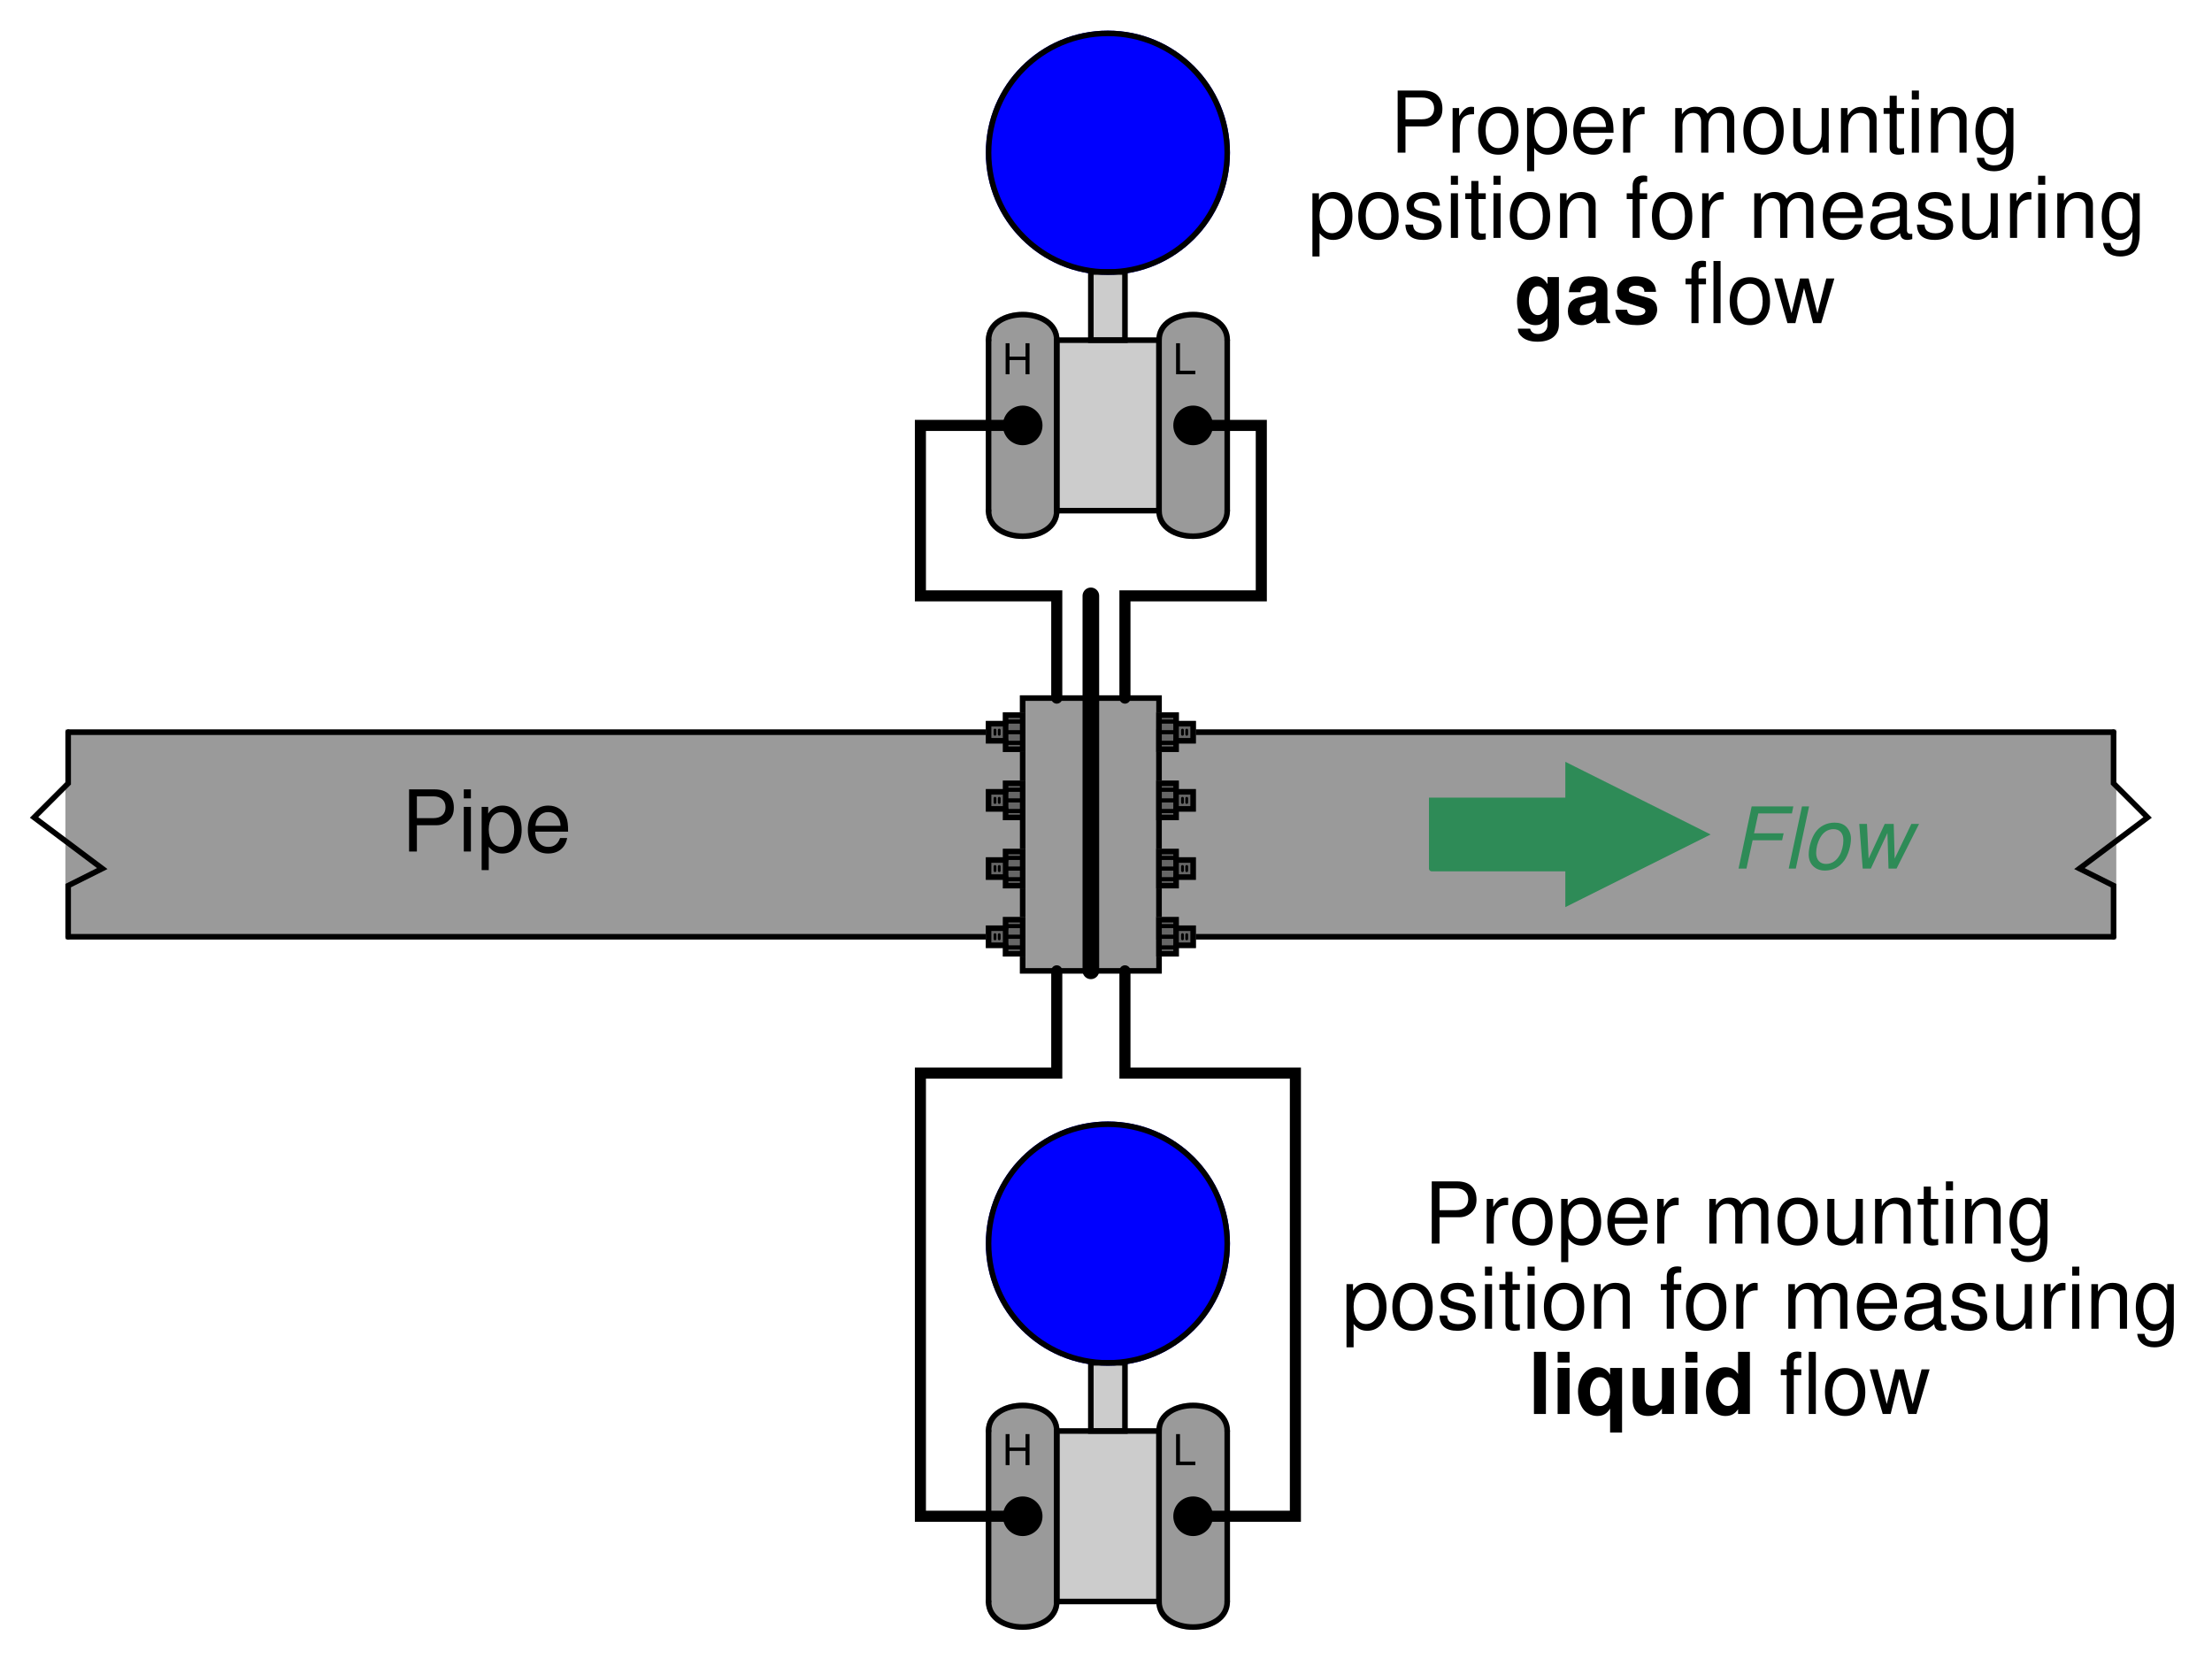 <?xml version="1.0" encoding="UTF-8"?>
<svg xmlns="http://www.w3.org/2000/svg" xmlns:xlink="http://www.w3.org/1999/xlink" viewBox="0 0 291.999 218.999" version="1.2">
<defs>
<g>
<symbol overflow="visible" id="glyph0-0">
<path style="stroke:none;" d=""/>
</symbol>
<symbol overflow="visible" id="glyph0-1">
<path style="stroke:none;" d="M 3.094 -1.875 L 3.094 0 L 3.625 0 L 3.625 -4.094 L 3.094 -4.094 L 3.094 -2.328 L 0.984 -2.328 L 0.984 -4.094 L 0.469 -4.094 L 0.469 0 L 0.984 0 L 0.984 -1.875 Z M 3.094 -1.875 "/>
</symbol>
<symbol overflow="visible" id="glyph0-2">
<path style="stroke:none;" d="M 0.969 -4.094 L 0.453 -4.094 L 0.453 0 L 3 0 L 3 -0.469 L 0.969 -0.469 Z M 0.969 -4.094 "/>
</symbol>
<symbol overflow="visible" id="glyph1-0">
<path style="stroke:none;" d=""/>
</symbol>
<symbol overflow="visible" id="glyph1-1">
<path style="stroke:none;" d="M 2.062 -3.469 L 4.641 -3.469 C 5.281 -3.469 5.797 -3.672 6.234 -4.062 C 6.734 -4.516 6.938 -5.047 6.938 -5.797 C 6.938 -7.328 6.031 -8.203 4.406 -8.203 L 1.031 -8.203 L 1.031 0 L 2.062 0 Z M 2.062 -4.406 L 2.062 -7.281 L 4.25 -7.281 C 5.25 -7.281 5.844 -6.734 5.844 -5.844 C 5.844 -4.938 5.25 -4.406 4.25 -4.406 Z M 2.062 -4.406 "/>
</symbol>
<symbol overflow="visible" id="glyph1-2">
<path style="stroke:none;" d="M 1.688 -5.891 L 0.75 -5.891 L 0.75 0 L 1.688 0 Z M 1.688 -8.203 L 0.75 -8.203 L 0.75 -7.016 L 1.688 -7.016 Z M 1.688 -8.203 "/>
</symbol>
<symbol overflow="visible" id="glyph1-3">
<path style="stroke:none;" d="M 0.609 2.453 L 1.547 2.453 L 1.547 -0.625 C 2.047 -0.016 2.594 0.266 3.359 0.266 C 4.891 0.266 5.891 -0.969 5.891 -2.844 C 5.891 -4.828 4.922 -6.062 3.359 -6.062 C 2.547 -6.062 1.906 -5.703 1.469 -5 L 1.469 -5.891 L 0.609 -5.891 Z M 3.188 -5.188 C 4.234 -5.188 4.906 -4.281 4.906 -2.875 C 4.906 -1.531 4.219 -0.625 3.188 -0.625 C 2.188 -0.625 1.547 -1.516 1.547 -2.906 C 1.547 -4.281 2.188 -5.188 3.188 -5.188 Z M 3.188 -5.188 "/>
</symbol>
<symbol overflow="visible" id="glyph1-4">
<path style="stroke:none;" d="M 5.766 -2.625 C 5.766 -3.531 5.703 -4.078 5.531 -4.516 C 5.156 -5.484 4.25 -6.062 3.156 -6.062 C 1.5 -6.062 0.453 -4.812 0.453 -2.875 C 0.453 -0.922 1.469 0.266 3.125 0.266 C 4.484 0.266 5.406 -0.5 5.641 -1.781 L 4.703 -1.781 C 4.438 -1.016 3.922 -0.609 3.156 -0.609 C 2.562 -0.609 2.062 -0.875 1.75 -1.375 C 1.516 -1.703 1.438 -2.047 1.422 -2.625 Z M 1.453 -3.391 C 1.531 -4.484 2.188 -5.203 3.141 -5.203 C 4.094 -5.203 4.766 -4.453 4.766 -3.391 Z M 1.453 -3.391 "/>
</symbol>
<symbol overflow="visible" id="glyph1-5">
<path style="stroke:none;" d="M 0.781 -5.891 L 0.781 0 L 1.719 0 L 1.719 -3.062 C 1.734 -4.484 2.312 -5.109 3.609 -5.078 L 3.609 -6.031 C 3.453 -6.047 3.359 -6.062 3.25 -6.062 C 2.641 -6.062 2.188 -5.703 1.641 -4.828 L 1.641 -5.891 Z M 0.781 -5.891 "/>
</symbol>
<symbol overflow="visible" id="glyph1-6">
<path style="stroke:none;" d="M 3.062 -6.062 C 1.391 -6.062 0.406 -4.875 0.406 -2.906 C 0.406 -0.906 1.391 0.266 3.078 0.266 C 4.734 0.266 5.734 -0.922 5.734 -2.859 C 5.734 -4.906 4.766 -6.062 3.062 -6.062 Z M 3.078 -5.203 C 4.125 -5.203 4.766 -4.328 4.766 -2.875 C 4.766 -1.469 4.109 -0.609 3.078 -0.609 C 2.031 -0.609 1.391 -1.469 1.391 -2.906 C 1.391 -4.328 2.031 -5.203 3.078 -5.203 Z M 3.078 -5.203 "/>
</symbol>
<symbol overflow="visible" id="glyph1-7">
<path style="stroke:none;" d=""/>
</symbol>
<symbol overflow="visible" id="glyph1-8">
<path style="stroke:none;" d="M 0.781 -5.891 L 0.781 0 L 1.734 0 L 1.734 -3.703 C 1.734 -4.562 2.344 -5.25 3.109 -5.25 C 3.812 -5.25 4.203 -4.812 4.203 -4.062 L 4.203 0 L 5.156 0 L 5.156 -3.703 C 5.156 -4.562 5.766 -5.25 6.531 -5.25 C 7.219 -5.25 7.625 -4.797 7.625 -4.062 L 7.625 0 L 8.578 0 L 8.578 -4.422 C 8.578 -5.484 7.969 -6.062 6.859 -6.062 C 6.078 -6.062 5.609 -5.828 5.047 -5.156 C 4.703 -5.797 4.234 -6.062 3.469 -6.062 C 2.672 -6.062 2.156 -5.766 1.656 -5.062 L 1.656 -5.891 Z M 0.781 -5.891 "/>
</symbol>
<symbol overflow="visible" id="glyph1-9">
<path style="stroke:none;" d="M 5.422 0 L 5.422 -5.891 L 4.484 -5.891 L 4.484 -2.547 C 4.484 -1.344 3.859 -0.562 2.875 -0.562 C 2.141 -0.562 1.672 -1.016 1.672 -1.719 L 1.672 -5.891 L 0.734 -5.891 L 0.734 -1.344 C 0.734 -0.375 1.469 0.266 2.609 0.266 C 3.469 0.266 4.031 -0.047 4.578 -0.828 L 4.578 0 Z M 5.422 0 "/>
</symbol>
<symbol overflow="visible" id="glyph1-10">
<path style="stroke:none;" d="M 0.781 -5.891 L 0.781 0 L 1.734 0 L 1.734 -3.25 C 1.734 -4.453 2.359 -5.25 3.328 -5.25 C 4.078 -5.25 4.547 -4.797 4.547 -4.078 L 4.547 0 L 5.484 0 L 5.484 -4.453 C 5.484 -5.438 4.75 -6.062 3.609 -6.062 C 2.734 -6.062 2.172 -5.719 1.656 -4.906 L 1.656 -5.891 Z M 0.781 -5.891 "/>
</symbol>
<symbol overflow="visible" id="glyph1-11">
<path style="stroke:none;" d="M 2.859 -5.891 L 1.891 -5.891 L 1.891 -7.516 L 0.953 -7.516 L 0.953 -5.891 L 0.156 -5.891 L 0.156 -5.125 L 0.953 -5.125 L 0.953 -0.672 C 0.953 -0.062 1.359 0.266 2.094 0.266 C 2.344 0.266 2.547 0.234 2.859 0.188 L 2.859 -0.609 C 2.719 -0.578 2.594 -0.562 2.406 -0.562 C 2 -0.562 1.891 -0.672 1.891 -1.094 L 1.891 -5.125 L 2.859 -5.125 Z M 2.859 -5.891 "/>
</symbol>
<symbol overflow="visible" id="glyph1-12">
<path style="stroke:none;" d="M 4.547 -5.891 L 4.547 -5.047 C 4.078 -5.75 3.562 -6.062 2.812 -6.062 C 1.391 -6.062 0.391 -4.734 0.391 -2.844 C 0.391 -1.859 0.625 -1.141 1.141 -0.547 C 1.578 -0.016 2.141 0.266 2.75 0.266 C 3.453 0.266 3.953 -0.062 4.453 -0.797 L 4.453 -0.5 C 4.453 1.078 4.016 1.672 2.844 1.672 C 2.047 1.672 1.625 1.344 1.547 0.672 L 0.578 0.672 C 0.672 1.766 1.547 2.453 2.828 2.453 C 3.688 2.453 4.406 2.172 4.797 1.703 C 5.25 1.141 5.406 0.422 5.406 -0.969 L 5.406 -5.891 Z M 2.906 -5.203 C 3.891 -5.203 4.453 -4.359 4.453 -2.875 C 4.453 -1.438 3.875 -0.609 2.906 -0.609 C 1.938 -0.609 1.375 -1.453 1.375 -2.906 C 1.375 -4.344 1.938 -5.203 2.906 -5.203 Z M 2.906 -5.203 "/>
</symbol>
<symbol overflow="visible" id="glyph1-13">
<path style="stroke:none;" d="M 4.922 -4.25 C 4.922 -5.406 4.156 -6.062 2.797 -6.062 C 1.422 -6.062 0.531 -5.359 0.531 -4.266 C 0.531 -3.344 1 -2.906 2.391 -2.562 L 3.281 -2.344 C 3.922 -2.188 4.188 -1.953 4.188 -1.547 C 4.188 -0.984 3.641 -0.609 2.812 -0.609 C 2.312 -0.609 1.875 -0.75 1.641 -1 C 1.5 -1.172 1.422 -1.344 1.375 -1.75 L 0.375 -1.75 C 0.422 -0.391 1.188 0.266 2.734 0.266 C 4.219 0.266 5.156 -0.469 5.156 -1.609 C 5.156 -2.484 4.672 -2.969 3.5 -3.25 L 2.594 -3.469 C 1.828 -3.641 1.5 -3.891 1.5 -4.312 C 1.5 -4.859 1.984 -5.203 2.75 -5.203 C 3.516 -5.203 3.922 -4.875 3.938 -4.25 Z M 4.922 -4.25 "/>
</symbol>
<symbol overflow="visible" id="glyph1-14">
<path style="stroke:none;" d="M 2.906 -5.891 L 1.922 -5.891 L 1.922 -6.812 C 1.922 -7.219 2.141 -7.406 2.578 -7.406 C 2.656 -7.406 2.688 -7.406 2.906 -7.406 L 2.906 -8.172 C 2.688 -8.219 2.562 -8.234 2.375 -8.234 C 1.5 -8.234 0.984 -7.734 0.984 -6.891 L 0.984 -5.891 L 0.203 -5.891 L 0.203 -5.125 L 0.984 -5.125 L 0.984 0 L 1.922 0 L 1.922 -5.125 L 2.906 -5.125 Z M 2.906 -5.891 "/>
</symbol>
<symbol overflow="visible" id="glyph1-15">
<path style="stroke:none;" d="M 6.016 -0.547 C 5.922 -0.531 5.875 -0.531 5.812 -0.531 C 5.484 -0.531 5.312 -0.703 5.312 -0.984 L 5.312 -4.453 C 5.312 -5.5 4.547 -6.062 3.094 -6.062 C 2.234 -6.062 1.547 -5.812 1.141 -5.375 C 0.859 -5.078 0.75 -4.734 0.734 -4.156 L 1.672 -4.156 C 1.75 -4.875 2.188 -5.203 3.062 -5.203 C 3.922 -5.203 4.375 -4.875 4.375 -4.312 L 4.375 -4.078 C 4.359 -3.672 4.156 -3.516 3.391 -3.422 C 2.062 -3.25 1.875 -3.203 1.5 -3.062 C 0.828 -2.766 0.469 -2.25 0.469 -1.484 C 0.469 -0.422 1.219 0.266 2.406 0.266 C 3.156 0.266 3.75 0 4.406 -0.609 C 4.484 0 4.766 0.266 5.375 0.266 C 5.578 0.266 5.703 0.234 6.016 0.156 Z M 4.375 -1.859 C 4.375 -1.547 4.281 -1.344 4 -1.094 C 3.625 -0.75 3.156 -0.562 2.609 -0.562 C 1.875 -0.562 1.453 -0.906 1.453 -1.5 C 1.453 -2.125 1.859 -2.438 2.875 -2.594 C 3.875 -2.719 4.062 -2.766 4.375 -2.906 Z M 4.375 -1.859 "/>
</symbol>
<symbol overflow="visible" id="glyph1-16">
<path style="stroke:none;" d="M 1.703 -8.203 L 0.766 -8.203 L 0.766 0 L 1.703 0 Z M 1.703 -8.203 "/>
</symbol>
<symbol overflow="visible" id="glyph1-17">
<path style="stroke:none;" d="M 6.234 0 L 7.969 -5.891 L 6.906 -5.891 L 5.734 -1.312 L 4.578 -5.891 L 3.438 -5.891 L 2.312 -1.312 L 1.109 -5.891 L 0.062 -5.891 L 1.781 0 L 2.828 0 L 3.969 -4.625 L 5.156 0 Z M 6.234 0 "/>
</symbol>
<symbol overflow="visible" id="glyph2-0">
<path style="stroke:none;" d=""/>
</symbol>
<symbol overflow="visible" id="glyph2-1">
<path style="stroke:none;" d="M 2.875 -3.734 L 6.766 -3.734 L 6.969 -4.656 L 3.062 -4.656 L 3.625 -7.281 L 8.062 -7.281 L 8.25 -8.203 L 2.75 -8.203 L 1.016 0 L 2.062 0 Z M 2.875 -3.734 "/>
</symbol>
<symbol overflow="visible" id="glyph2-2">
<path style="stroke:none;" d="M 3.453 -8.203 L 2.516 -8.203 L 0.766 0 L 1.703 0 Z M 3.453 -8.203 "/>
</symbol>
<symbol overflow="visible" id="glyph2-3">
<path style="stroke:none;" d="M 4.312 -6.062 C 3.281 -6.062 2.344 -5.594 1.781 -4.766 C 1.266 -4.031 0.906 -2.797 0.906 -1.844 C 0.906 -0.594 1.766 0.266 3.031 0.266 C 4.109 0.266 4.969 -0.188 5.594 -1.047 C 6.109 -1.75 6.484 -2.984 6.484 -3.953 C 6.484 -4.562 6.25 -5.125 5.859 -5.516 C 5.484 -5.891 4.969 -6.062 4.312 -6.062 Z M 4.172 -5.203 C 5 -5.203 5.484 -4.672 5.484 -3.75 C 5.484 -3.078 5.312 -2.344 5 -1.781 C 4.562 -1.016 3.953 -0.609 3.188 -0.609 C 2.391 -0.609 1.891 -1.156 1.891 -2.062 C 1.891 -2.719 2.078 -3.453 2.391 -4.016 C 2.797 -4.781 3.438 -5.203 4.172 -5.203 Z M 4.172 -5.203 "/>
</symbol>
<symbol overflow="visible" id="glyph2-4">
<path style="stroke:none;" d="M 6.25 0 L 9.219 -5.891 L 8.203 -5.891 L 6 -1.312 L 5.875 -5.891 L 4.688 -5.891 L 2.562 -1.312 L 2.344 -5.891 L 1.328 -5.891 L 1.781 0 L 2.859 0 L 5.047 -4.703 L 5.188 0 Z M 6.25 0 "/>
</symbol>
<symbol overflow="visible" id="glyph3-0">
<path style="stroke:none;" d=""/>
</symbol>
<symbol overflow="visible" id="glyph3-1">
<path style="stroke:none;" d="M 4.5 -6.078 L 4.5 -5.141 C 4.062 -5.844 3.578 -6.172 2.938 -6.172 C 2.391 -6.172 1.797 -5.906 1.391 -5.469 C 0.781 -4.844 0.469 -3.953 0.469 -2.891 C 0.469 -1.031 1.453 0.266 2.906 0.266 C 3.562 0.266 3.953 0.047 4.5 -0.625 L 4.5 0.203 C 4.5 0.938 3.984 1.438 3.234 1.438 C 2.672 1.438 2.328 1.188 2.203 0.734 L 0.578 0.734 C 0.594 1.203 0.766 1.531 1.188 1.875 C 1.672 2.266 2.328 2.453 3.188 2.453 C 4.938 2.453 6 1.609 6 0.203 L 6 -6.078 Z M 3.234 -4.859 C 3.969 -4.859 4.516 -4.031 4.516 -2.906 C 4.516 -1.812 4 -1.062 3.203 -1.062 C 2.516 -1.062 2.031 -1.812 2.031 -2.906 C 2.031 -4.062 2.516 -4.859 3.234 -4.859 Z M 3.234 -4.859 "/>
</symbol>
<symbol overflow="visible" id="glyph3-2">
<path style="stroke:none;" d="M 5.891 -0.188 C 5.625 -0.453 5.531 -0.625 5.531 -0.938 L 5.531 -4.312 C 5.531 -5.547 4.688 -6.172 3.047 -6.172 C 1.406 -6.172 0.547 -5.484 0.453 -4.078 L 1.969 -4.078 C 2.047 -4.703 2.312 -4.906 3.078 -4.906 C 3.688 -4.906 4 -4.703 4 -4.297 C 4 -4.094 3.891 -3.922 3.719 -3.828 C 3.516 -3.719 3.516 -3.719 2.734 -3.594 L 2.109 -3.469 C 0.906 -3.281 0.312 -2.656 0.312 -1.562 C 0.312 -0.469 1.047 0.266 2.156 0.266 C 2.828 0.266 3.438 -0.016 4 -0.609 C 4 -0.297 4.031 -0.188 4.188 0 L 5.891 0 Z M 4 -2.438 C 4 -1.531 3.547 -1.016 2.75 -1.016 C 2.219 -1.016 1.891 -1.297 1.891 -1.75 C 1.891 -2.219 2.141 -2.438 2.797 -2.578 L 3.328 -2.672 C 3.75 -2.75 3.812 -2.781 4 -2.875 Z M 4 -2.438 "/>
</symbol>
<symbol overflow="visible" id="glyph3-3">
<path style="stroke:none;" d="M 5.688 -4.125 C 5.656 -5.406 4.672 -6.172 3.031 -6.172 C 1.5 -6.172 0.547 -5.406 0.547 -4.156 C 0.547 -3.75 0.656 -3.391 0.875 -3.156 C 1.094 -2.953 1.281 -2.844 1.875 -2.656 L 3.75 -2.062 C 4.141 -1.953 4.281 -1.828 4.281 -1.578 C 4.281 -1.203 3.844 -0.984 3.109 -0.984 C 2.688 -0.984 2.375 -1.047 2.172 -1.188 C 2 -1.312 1.938 -1.438 1.875 -1.766 L 0.328 -1.766 C 0.375 -0.422 1.344 0.266 3.188 0.266 C 4.031 0.266 4.688 0.078 5.125 -0.281 C 5.578 -0.641 5.844 -1.203 5.844 -1.797 C 5.844 -2.594 5.453 -3.094 4.656 -3.328 L 2.672 -3.906 C 2.234 -4.031 2.109 -4.125 2.109 -4.375 C 2.109 -4.719 2.469 -4.938 3.031 -4.938 C 3.781 -4.938 4.156 -4.672 4.156 -4.125 Z M 5.688 -4.125 "/>
</symbol>
<symbol overflow="visible" id="glyph3-4">
<path style="stroke:none;" d="M 2.328 -8.203 L 0.75 -8.203 L 0.75 0 L 2.328 0 Z M 2.328 -8.203 "/>
</symbol>
<symbol overflow="visible" id="glyph3-5">
<path style="stroke:none;" d="M 2.328 -6.078 L 0.75 -6.078 L 0.75 0 L 2.328 0 Z M 2.328 -8.203 L 0.75 -8.203 L 0.75 -6.797 L 2.328 -6.797 Z M 2.328 -8.203 "/>
</symbol>
<symbol overflow="visible" id="glyph3-6">
<path style="stroke:none;" d="M 4.547 -6.078 L 4.547 -5.172 C 4.172 -5.844 3.609 -6.172 2.859 -6.172 C 1.391 -6.172 0.312 -4.797 0.312 -2.953 C 0.312 -2.094 0.562 -1.234 0.969 -0.688 C 1.375 -0.109 2.125 0.266 2.844 0.266 C 3.609 0.266 4.172 -0.062 4.547 -0.719 L 4.547 2.453 L 6.125 2.453 L 6.125 -6.078 Z M 3.219 -4.859 C 4.031 -4.859 4.547 -4.094 4.547 -2.906 C 4.547 -1.812 4 -1.047 3.219 -1.047 C 2.438 -1.047 1.891 -1.812 1.891 -2.953 C 1.891 -4.078 2.438 -4.859 3.219 -4.859 Z M 3.219 -4.859 "/>
</symbol>
<symbol overflow="visible" id="glyph3-7">
<path style="stroke:none;" d="M 6.094 0 L 6.094 -6.078 L 4.516 -6.078 L 4.516 -2.266 C 4.516 -1.547 4.016 -1.078 3.234 -1.078 C 2.562 -1.078 2.234 -1.438 2.234 -2.172 L 2.234 -6.078 L 0.656 -6.078 L 0.656 -1.844 C 0.656 -0.5 1.391 0.266 2.688 0.266 C 3.516 0.266 4.062 -0.031 4.516 -0.719 L 4.516 0 Z M 6.094 0 "/>
</symbol>
<symbol overflow="visible" id="glyph3-8">
<path style="stroke:none;" d="M 4.562 0 L 6.125 0 L 6.125 -8.203 L 4.562 -8.203 L 4.562 -5.281 C 4.156 -5.891 3.641 -6.172 2.875 -6.172 C 1.422 -6.172 0.328 -4.781 0.328 -2.953 C 0.328 -2.125 0.578 -1.297 0.984 -0.703 C 1.391 -0.109 2.141 0.266 2.875 0.266 C 3.641 0.266 4.156 -0.016 4.562 -0.625 Z M 3.234 -4.859 C 4.031 -4.859 4.562 -4.094 4.562 -2.922 C 4.562 -1.828 4.016 -1.062 3.234 -1.062 C 2.438 -1.062 1.906 -1.828 1.906 -2.953 C 1.906 -4.078 2.438 -4.859 3.234 -4.859 Z M 3.234 -4.859 "/>
</symbol>
</g>
<clipPath id="clip1">
  <path d="M 0.5 90 L 20 90 L 20 130 L 0.5 130 Z M 0.5 90 "/>
</clipPath>
<clipPath id="clip2">
  <path d="M 124 205 L 146 205 L 146 218.5 L 124 218.5 Z M 124 205 "/>
</clipPath>
<clipPath id="clip3">
  <path d="M 146 205 L 169 205 L 169 218.5 L 146 218.5 Z M 146 205 "/>
</clipPath>
<clipPath id="clip4">
  <path d="M 124 205 L 146 205 L 146 218.5 L 124 218.5 Z M 124 205 "/>
</clipPath>
<clipPath id="clip5">
  <path d="M 146 205 L 169 205 L 169 218.5 L 146 218.5 Z M 146 205 "/>
</clipPath>
<clipPath id="clip6">
  <path d="M 124 0.5 L 169 0.5 L 169 43 L 124 43 Z M 124 0.5 "/>
</clipPath>
<clipPath id="clip7">
  <path d="M 124 0.5 L 169 0.5 L 169 43 L 124 43 Z M 124 0.5 "/>
</clipPath>
</defs>
<g id="surface1">
<path style="fill-rule:evenodd;fill:rgb(60.352%,60.352%,60.352%);fill-opacity:1;stroke-width:7.312;stroke-linecap:round;stroke-linejoin:miter;stroke:rgb(60.352%,60.352%,60.352%);stroke-opacity:1;stroke-miterlimit:6;" d="M 1345 903.428 L 1435 903.428 L 1435 1263.428 L 1345 1263.428 Z M 1345 903.428 " transform="matrix(0.1,0,0,-0.1,0.5,218.499)"/>
<path style="fill:none;stroke-width:7.312;stroke-linecap:round;stroke-linejoin:miter;stroke:rgb(0%,0%,0%);stroke-opacity:1;stroke-miterlimit:6;" d="M 1345 903.428 L 1435 903.428 L 1435 1263.428 L 1345 1263.428 Z M 1345 903.428 " transform="matrix(0.1,0,0,-0.1,0.5,218.499)"/>
<path style="fill-rule:evenodd;fill:rgb(60.352%,60.352%,60.352%);fill-opacity:1;stroke-width:7.312;stroke-linecap:round;stroke-linejoin:miter;stroke:rgb(60.352%,60.352%,60.352%);stroke-opacity:1;stroke-miterlimit:6;" d="M 1435 903.428 L 1525 903.428 L 1525 1263.428 L 1435 1263.428 Z M 1435 903.428 " transform="matrix(0.1,0,0,-0.1,0.5,218.499)"/>
<path style="fill:none;stroke-width:7.312;stroke-linecap:round;stroke-linejoin:miter;stroke:rgb(0%,0%,0%);stroke-opacity:1;stroke-miterlimit:6;" d="M 1435 903.428 L 1525 903.428 L 1525 1263.428 L 1435 1263.428 Z M 1435 903.428 " transform="matrix(0.1,0,0,-0.1,0.5,218.499)"/>
<path style="fill:none;stroke-width:21.938;stroke-linecap:round;stroke-linejoin:miter;stroke:rgb(0%,0%,0%);stroke-opacity:1;stroke-miterlimit:6;" d="M 1435 903.428 L 1435 1398.428 " transform="matrix(0.1,0,0,-0.1,0.5,218.499)"/>
<path style="fill-rule:evenodd;fill:rgb(60.352%,60.352%,60.352%);fill-opacity:1;stroke-width:7.312;stroke-linecap:round;stroke-linejoin:miter;stroke:rgb(60.352%,60.352%,60.352%);stroke-opacity:1;stroke-miterlimit:6;" d="M 1525 948.428 L 2785 948.428 L 2785 1218.428 L 1525 1218.428 Z M 1525 948.428 " transform="matrix(0.1,0,0,-0.1,0.5,218.499)"/>
<path style="fill:none;stroke-width:7.312;stroke-linecap:round;stroke-linejoin:miter;stroke:rgb(0%,0%,0%);stroke-opacity:1;stroke-miterlimit:6;" d="M 2785 948.428 L 1525 948.428 L 1525 1218.428 L 2785 1218.428 " transform="matrix(0.1,0,0,-0.1,0.5,218.499)"/>
<path style="fill:none;stroke-width:7.312;stroke-linecap:round;stroke-linejoin:miter;stroke:rgb(0%,0%,0%);stroke-opacity:1;stroke-miterlimit:6;" d="M 2785 948.428 L 2785 1015.928 L 2740 1038.428 L 2830 1105.928 L 2785 1150.928 L 2785 1218.428 " transform="matrix(0.1,0,0,-0.1,0.5,218.499)"/>
<path style="fill-rule:evenodd;fill:rgb(60.352%,60.352%,60.352%);fill-opacity:1;stroke-width:7.312;stroke-linecap:round;stroke-linejoin:miter;stroke:rgb(60.352%,60.352%,60.352%);stroke-opacity:1;stroke-miterlimit:6;" d="M 85 948.428 L 1345 948.428 L 1345 1218.428 L 85 1218.428 Z M 85 948.428 " transform="matrix(0.1,0,0,-0.1,0.5,218.499)"/>
<path style="fill:none;stroke-width:7.312;stroke-linecap:round;stroke-linejoin:miter;stroke:rgb(0%,0%,0%);stroke-opacity:1;stroke-miterlimit:6;" d="M 85 948.428 L 1345 948.428 L 1345 1218.428 L 85 1218.428 " transform="matrix(0.1,0,0,-0.1,0.5,218.499)"/>
<g clip-path="url(#clip1)" clip-rule="nonzero">
<path style="fill:none;stroke-width:7.312;stroke-linecap:round;stroke-linejoin:miter;stroke:rgb(0%,0%,0%);stroke-opacity:1;stroke-miterlimit:6;" d="M 85 948.428 L 85 1015.928 L 130 1038.428 L 40 1105.928 L 85 1150.928 L 85 1218.428 " transform="matrix(0.1,0,0,-0.1,0.5,218.499)"/>
</g>
<path style="fill-rule:evenodd;fill:rgb(60.352%,60.352%,60.352%);fill-opacity:1;stroke-width:7.312;stroke-linecap:round;stroke-linejoin:miter;stroke:rgb(60.352%,60.352%,60.352%);stroke-opacity:1;stroke-miterlimit:6;" d="M 1300 295.928 C 1300 340.928 1390 340.928 1390 295.928 " transform="matrix(0.1,0,0,-0.1,0.5,218.499)"/>
<path style=" stroke:none;fill-rule:evenodd;fill:rgb(60.352%,60.352%,60.352%);fill-opacity:1;" d="M 130.5 211.406 C 130.5 215.906 139.5 215.906 139.5 211.406 "/>
<g clip-path="url(#clip2)" clip-rule="nonzero">
<path style="fill:none;stroke-width:7.312;stroke-linecap:round;stroke-linejoin:miter;stroke:rgb(60.352%,60.352%,60.352%);stroke-opacity:1;stroke-miterlimit:6;" d="M 1300 70.927 C 1300 25.927 1390 25.927 1390 70.927 " transform="matrix(0.1,0,0,-0.1,0.5,218.499)"/>
</g>
<path style="fill-rule:evenodd;fill:rgb(80.077%,80.077%,80.077%);fill-opacity:1;stroke-width:7.312;stroke-linecap:round;stroke-linejoin:miter;stroke:rgb(80.077%,80.077%,80.077%);stroke-opacity:1;stroke-miterlimit:6;" d="M 1435 295.928 L 1480 295.928 L 1480 385.928 L 1435 385.928 Z M 1435 295.928 " transform="matrix(0.1,0,0,-0.1,0.5,218.499)"/>
<path style="fill-rule:evenodd;fill:rgb(0%,0%,100%);fill-opacity:1;stroke-width:7.312;stroke-linecap:round;stroke-linejoin:miter;stroke:rgb(0%,0%,100%);stroke-opacity:1;stroke-miterlimit:6;" d="M 1615 543.428 C 1615 630.42 1544.492 700.928 1457.5 700.928 C 1370.508 700.928 1300 630.42 1300 543.428 C 1300 456.435 1370.508 385.928 1457.5 385.928 C 1544.492 385.928 1615 456.435 1615 543.428 " transform="matrix(0.1,0,0,-0.1,0.5,218.499)"/>
<path style="fill-rule:evenodd;fill:rgb(60.352%,60.352%,60.352%);fill-opacity:1;stroke-width:7.312;stroke-linecap:round;stroke-linejoin:miter;stroke:rgb(60.352%,60.352%,60.352%);stroke-opacity:1;stroke-miterlimit:6;" d="M 1300 70.927 L 1390 70.927 L 1390 295.928 L 1300 295.928 Z M 1300 70.927 " transform="matrix(0.1,0,0,-0.1,0.5,218.499)"/>
<path style="fill-rule:evenodd;fill:rgb(0%,0%,0%);fill-opacity:1;stroke-width:7.312;stroke-linecap:round;stroke-linejoin:miter;stroke:rgb(0%,0%,0%);stroke-opacity:1;stroke-miterlimit:6;" d="M 1367.5 183.428 C 1367.5 195.849 1357.422 205.928 1345 205.928 C 1332.578 205.928 1322.5 195.849 1322.5 183.428 C 1322.5 171.006 1332.578 160.928 1345 160.928 C 1357.422 160.928 1367.5 171.006 1367.5 183.428 " transform="matrix(0.1,0,0,-0.1,0.5,218.499)"/>
<path style="fill-rule:evenodd;fill:rgb(60.352%,60.352%,60.352%);fill-opacity:1;stroke-width:7.312;stroke-linecap:round;stroke-linejoin:miter;stroke:rgb(60.352%,60.352%,60.352%);stroke-opacity:1;stroke-miterlimit:6;" d="M 1525 295.928 C 1525 340.928 1615 340.928 1615 295.928 " transform="matrix(0.1,0,0,-0.1,0.5,218.499)"/>
<path style=" stroke:none;fill-rule:evenodd;fill:rgb(60.352%,60.352%,60.352%);fill-opacity:1;" d="M 153 211.406 C 153 215.906 162 215.906 162 211.406 "/>
<g clip-path="url(#clip3)" clip-rule="nonzero">
<path style="fill:none;stroke-width:7.312;stroke-linecap:round;stroke-linejoin:miter;stroke:rgb(60.352%,60.352%,60.352%);stroke-opacity:1;stroke-miterlimit:6;" d="M 1525 70.927 C 1525 25.927 1615 25.927 1615 70.927 " transform="matrix(0.1,0,0,-0.1,0.5,218.499)"/>
</g>
<path style="fill-rule:evenodd;fill:rgb(60.352%,60.352%,60.352%);fill-opacity:1;stroke-width:7.312;stroke-linecap:round;stroke-linejoin:miter;stroke:rgb(60.352%,60.352%,60.352%);stroke-opacity:1;stroke-miterlimit:6;" d="M 1525 70.927 L 1615 70.927 L 1615 295.928 L 1525 295.928 Z M 1525 70.927 " transform="matrix(0.1,0,0,-0.1,0.5,218.499)"/>
<path style="fill-rule:evenodd;fill:rgb(0%,0%,0%);fill-opacity:1;stroke-width:7.312;stroke-linecap:round;stroke-linejoin:miter;stroke:rgb(0%,0%,0%);stroke-opacity:1;stroke-miterlimit:6;" d="M 1592.5 183.428 C 1592.5 195.849 1582.422 205.928 1570 205.928 C 1557.578 205.928 1547.5 195.849 1547.5 183.428 C 1547.5 171.006 1557.578 160.928 1570 160.928 C 1582.422 160.928 1592.5 171.006 1592.5 183.428 " transform="matrix(0.1,0,0,-0.1,0.5,218.499)"/>
<path style="fill-rule:evenodd;fill:rgb(80.077%,80.077%,80.077%);fill-opacity:1;stroke-width:7.312;stroke-linecap:round;stroke-linejoin:miter;stroke:rgb(80.077%,80.077%,80.077%);stroke-opacity:1;stroke-miterlimit:6;" d="M 1390 70.927 L 1525 70.927 L 1525 295.928 L 1390 295.928 Z M 1390 70.927 " transform="matrix(0.1,0,0,-0.1,0.5,218.499)"/>
<path style="fill:none;stroke-width:7.312;stroke-linecap:round;stroke-linejoin:miter;stroke:rgb(0%,0%,0%);stroke-opacity:1;stroke-miterlimit:6;" d="M 1300 295.928 L 1300 70.927 " transform="matrix(0.1,0,0,-0.1,0.5,218.499)"/>
<path style="fill:none;stroke-width:7.312;stroke-linecap:round;stroke-linejoin:miter;stroke:rgb(0%,0%,0%);stroke-opacity:1;stroke-miterlimit:6;" d="M 1390 70.927 L 1390 295.928 " transform="matrix(0.1,0,0,-0.1,0.5,218.499)"/>
<path style="fill:none;stroke-width:7.312;stroke-linecap:round;stroke-linejoin:miter;stroke:rgb(0%,0%,0%);stroke-opacity:1;stroke-miterlimit:6;" d="M 1300 295.928 C 1300 340.928 1390 340.928 1390 295.928 " transform="matrix(0.1,0,0,-0.1,0.5,218.499)"/>
<g clip-path="url(#clip4)" clip-rule="nonzero">
<path style="fill:none;stroke-width:7.312;stroke-linecap:round;stroke-linejoin:miter;stroke:rgb(0%,0%,0%);stroke-opacity:1;stroke-miterlimit:6;" d="M 1300 70.927 C 1300 25.927 1390 25.927 1390 70.927 " transform="matrix(0.1,0,0,-0.1,0.5,218.499)"/>
</g>
<g clip-path="url(#clip5)" clip-rule="nonzero">
<path style="fill:none;stroke-width:7.312;stroke-linecap:round;stroke-linejoin:miter;stroke:rgb(0%,0%,0%);stroke-opacity:1;stroke-miterlimit:6;" d="M 1525 70.927 C 1525 25.927 1615 25.927 1615 70.927 " transform="matrix(0.1,0,0,-0.1,0.5,218.499)"/>
</g>
<path style="fill:none;stroke-width:7.312;stroke-linecap:round;stroke-linejoin:miter;stroke:rgb(0%,0%,0%);stroke-opacity:1;stroke-miterlimit:6;" d="M 1525 295.928 C 1525 340.928 1615 340.928 1615 295.928 " transform="matrix(0.1,0,0,-0.1,0.5,218.499)"/>
<path style="fill:none;stroke-width:7.312;stroke-linecap:round;stroke-linejoin:miter;stroke:rgb(0%,0%,0%);stroke-opacity:1;stroke-miterlimit:6;" d="M 1525 70.927 L 1525 295.928 " transform="matrix(0.1,0,0,-0.1,0.5,218.499)"/>
<path style="fill:none;stroke-width:7.312;stroke-linecap:round;stroke-linejoin:miter;stroke:rgb(0%,0%,0%);stroke-opacity:1;stroke-miterlimit:6;" d="M 1615 70.927 L 1615 295.928 " transform="matrix(0.1,0,0,-0.1,0.5,218.499)"/>
<path style="fill:none;stroke-width:7.312;stroke-linecap:round;stroke-linejoin:miter;stroke:rgb(0%,0%,0%);stroke-opacity:1;stroke-miterlimit:6;" d="M 1390 70.927 L 1525 70.927 L 1525 295.928 L 1390 295.928 Z M 1390 70.927 " transform="matrix(0.1,0,0,-0.1,0.5,218.499)"/>
<g style="fill:rgb(0%,0%,0%);fill-opacity:1;">
  <use xlink:href="#glyph0-1" x="132.281" y="193.405"/>
</g>
<g style="fill:rgb(0%,0%,0%);fill-opacity:1;">
  <use xlink:href="#glyph0-2" x="154.797" y="193.405"/>
</g>
<path style="fill:none;stroke-width:7.312;stroke-linecap:round;stroke-linejoin:miter;stroke:rgb(0%,0%,0%);stroke-opacity:1;stroke-miterlimit:6;" d="M 1435 295.928 L 1480 295.928 L 1480 385.928 L 1435 385.928 Z M 1435 295.928 " transform="matrix(0.1,0,0,-0.1,0.5,218.499)"/>
<path style="fill:none;stroke-width:7.312;stroke-linecap:round;stroke-linejoin:miter;stroke:rgb(0%,0%,0%);stroke-opacity:1;stroke-miterlimit:6;" d="M 1615 543.428 C 1615 630.42 1544.492 700.928 1457.5 700.928 C 1370.508 700.928 1300 630.42 1300 543.428 C 1300 456.435 1370.508 385.928 1457.5 385.928 C 1544.492 385.928 1615 456.435 1615 543.428 " transform="matrix(0.1,0,0,-0.1,0.5,218.499)"/>
<path style="fill-rule:evenodd;fill:rgb(60.352%,60.352%,60.352%);fill-opacity:1;stroke-width:7.312;stroke-linecap:round;stroke-linejoin:miter;stroke:rgb(60.352%,60.352%,60.352%);stroke-opacity:1;stroke-miterlimit:6;" d="M 1300 1735.928 C 1300 1780.928 1390 1780.928 1390 1735.928 " transform="matrix(0.1,0,0,-0.1,0.5,218.499)"/>
<path style="fill-rule:evenodd;fill:rgb(60.352%,60.352%,60.352%);fill-opacity:1;stroke-width:7.312;stroke-linecap:round;stroke-linejoin:miter;stroke:rgb(60.352%,60.352%,60.352%);stroke-opacity:1;stroke-miterlimit:6;" d="M 1300 1510.928 C 1300 1465.928 1390 1465.928 1390 1510.928 " transform="matrix(0.1,0,0,-0.1,0.5,218.499)"/>
<path style="fill-rule:evenodd;fill:rgb(80.077%,80.077%,80.077%);fill-opacity:1;stroke-width:7.312;stroke-linecap:round;stroke-linejoin:miter;stroke:rgb(80.077%,80.077%,80.077%);stroke-opacity:1;stroke-miterlimit:6;" d="M 1435 1735.928 L 1480 1735.928 L 1480 1825.928 L 1435 1825.928 Z M 1435 1735.928 " transform="matrix(0.1,0,0,-0.1,0.5,218.499)"/>
<path style=" stroke:none;fill-rule:evenodd;fill:rgb(0%,0%,100%);fill-opacity:1;" d="M 162 20.156 C 162 11.457 154.949 4.406 146.25 4.406 C 137.551 4.406 130.5 11.457 130.5 20.156 C 130.5 28.855 137.551 35.906 146.25 35.906 C 154.949 35.906 162 28.855 162 20.156 "/>
<g clip-path="url(#clip6)" clip-rule="nonzero">
<path style="fill:none;stroke-width:7.312;stroke-linecap:round;stroke-linejoin:miter;stroke:rgb(0%,0%,100%);stroke-opacity:1;stroke-miterlimit:6;" d="M 1615 1983.428 C 1615 2070.42 1544.492 2140.927 1457.5 2140.927 C 1370.508 2140.927 1300 2070.42 1300 1983.428 C 1300 1896.435 1370.508 1825.928 1457.5 1825.928 C 1544.492 1825.928 1615 1896.435 1615 1983.428 " transform="matrix(0.1,0,0,-0.1,0.5,218.499)"/>
</g>
<path style="fill-rule:evenodd;fill:rgb(60.352%,60.352%,60.352%);fill-opacity:1;stroke-width:7.312;stroke-linecap:round;stroke-linejoin:miter;stroke:rgb(60.352%,60.352%,60.352%);stroke-opacity:1;stroke-miterlimit:6;" d="M 1300 1510.928 L 1390 1510.928 L 1390 1735.928 L 1300 1735.928 Z M 1300 1510.928 " transform="matrix(0.1,0,0,-0.1,0.5,218.499)"/>
<path style="fill-rule:evenodd;fill:rgb(0%,0%,0%);fill-opacity:1;stroke-width:7.312;stroke-linecap:round;stroke-linejoin:miter;stroke:rgb(0%,0%,0%);stroke-opacity:1;stroke-miterlimit:6;" d="M 1367.5 1623.428 C 1367.5 1635.849 1357.422 1645.928 1345 1645.928 C 1332.578 1645.928 1322.5 1635.849 1322.5 1623.428 C 1322.5 1611.006 1332.578 1600.928 1345 1600.928 C 1357.422 1600.928 1367.5 1611.006 1367.5 1623.428 " transform="matrix(0.1,0,0,-0.1,0.5,218.499)"/>
<path style="fill-rule:evenodd;fill:rgb(60.352%,60.352%,60.352%);fill-opacity:1;stroke-width:7.312;stroke-linecap:round;stroke-linejoin:miter;stroke:rgb(60.352%,60.352%,60.352%);stroke-opacity:1;stroke-miterlimit:6;" d="M 1525 1735.928 C 1525 1780.928 1615 1780.928 1615 1735.928 " transform="matrix(0.1,0,0,-0.1,0.5,218.499)"/>
<path style="fill-rule:evenodd;fill:rgb(60.352%,60.352%,60.352%);fill-opacity:1;stroke-width:7.312;stroke-linecap:round;stroke-linejoin:miter;stroke:rgb(60.352%,60.352%,60.352%);stroke-opacity:1;stroke-miterlimit:6;" d="M 1525 1510.928 C 1525 1465.928 1615 1465.928 1615 1510.928 " transform="matrix(0.1,0,0,-0.1,0.5,218.499)"/>
<path style="fill-rule:evenodd;fill:rgb(60.352%,60.352%,60.352%);fill-opacity:1;stroke-width:7.312;stroke-linecap:round;stroke-linejoin:miter;stroke:rgb(60.352%,60.352%,60.352%);stroke-opacity:1;stroke-miterlimit:6;" d="M 1525 1510.928 L 1615 1510.928 L 1615 1735.928 L 1525 1735.928 Z M 1525 1510.928 " transform="matrix(0.1,0,0,-0.1,0.5,218.499)"/>
<path style="fill-rule:evenodd;fill:rgb(0%,0%,0%);fill-opacity:1;stroke-width:7.312;stroke-linecap:round;stroke-linejoin:miter;stroke:rgb(0%,0%,0%);stroke-opacity:1;stroke-miterlimit:6;" d="M 1592.5 1623.428 C 1592.5 1635.849 1582.422 1645.928 1570 1645.928 C 1557.578 1645.928 1547.5 1635.849 1547.5 1623.428 C 1547.5 1611.006 1557.578 1600.928 1570 1600.928 C 1582.422 1600.928 1592.5 1611.006 1592.5 1623.428 " transform="matrix(0.1,0,0,-0.1,0.5,218.499)"/>
<path style="fill-rule:evenodd;fill:rgb(80.077%,80.077%,80.077%);fill-opacity:1;stroke-width:7.312;stroke-linecap:round;stroke-linejoin:miter;stroke:rgb(80.077%,80.077%,80.077%);stroke-opacity:1;stroke-miterlimit:6;" d="M 1390 1510.928 L 1525 1510.928 L 1525 1735.928 L 1390 1735.928 Z M 1390 1510.928 " transform="matrix(0.1,0,0,-0.1,0.5,218.499)"/>
<path style="fill:none;stroke-width:7.312;stroke-linecap:round;stroke-linejoin:miter;stroke:rgb(0%,0%,0%);stroke-opacity:1;stroke-miterlimit:6;" d="M 1300 1735.928 L 1300 1510.928 " transform="matrix(0.1,0,0,-0.1,0.5,218.499)"/>
<path style="fill:none;stroke-width:7.312;stroke-linecap:round;stroke-linejoin:miter;stroke:rgb(0%,0%,0%);stroke-opacity:1;stroke-miterlimit:6;" d="M 1390 1510.928 L 1390 1735.928 " transform="matrix(0.1,0,0,-0.1,0.5,218.499)"/>
<path style="fill:none;stroke-width:7.312;stroke-linecap:round;stroke-linejoin:miter;stroke:rgb(0%,0%,0%);stroke-opacity:1;stroke-miterlimit:6;" d="M 1300 1735.928 C 1300 1780.928 1390 1780.928 1390 1735.928 " transform="matrix(0.1,0,0,-0.1,0.5,218.499)"/>
<path style="fill:none;stroke-width:7.312;stroke-linecap:round;stroke-linejoin:miter;stroke:rgb(0%,0%,0%);stroke-opacity:1;stroke-miterlimit:6;" d="M 1300 1510.928 C 1300 1465.928 1390 1465.928 1390 1510.928 " transform="matrix(0.1,0,0,-0.1,0.5,218.499)"/>
<path style="fill:none;stroke-width:7.312;stroke-linecap:round;stroke-linejoin:miter;stroke:rgb(0%,0%,0%);stroke-opacity:1;stroke-miterlimit:6;" d="M 1525 1510.928 C 1525 1465.928 1615 1465.928 1615 1510.928 " transform="matrix(0.1,0,0,-0.1,0.5,218.499)"/>
<path style="fill:none;stroke-width:7.312;stroke-linecap:round;stroke-linejoin:miter;stroke:rgb(0%,0%,0%);stroke-opacity:1;stroke-miterlimit:6;" d="M 1525 1735.928 C 1525 1780.928 1615 1780.928 1615 1735.928 " transform="matrix(0.1,0,0,-0.1,0.5,218.499)"/>
<path style="fill:none;stroke-width:7.312;stroke-linecap:round;stroke-linejoin:miter;stroke:rgb(0%,0%,0%);stroke-opacity:1;stroke-miterlimit:6;" d="M 1525 1510.928 L 1525 1735.928 " transform="matrix(0.1,0,0,-0.1,0.5,218.499)"/>
<path style="fill:none;stroke-width:7.312;stroke-linecap:round;stroke-linejoin:miter;stroke:rgb(0%,0%,0%);stroke-opacity:1;stroke-miterlimit:6;" d="M 1615 1510.928 L 1615 1735.928 " transform="matrix(0.1,0,0,-0.1,0.5,218.499)"/>
<path style="fill:none;stroke-width:7.312;stroke-linecap:round;stroke-linejoin:miter;stroke:rgb(0%,0%,0%);stroke-opacity:1;stroke-miterlimit:6;" d="M 1390 1510.928 L 1525 1510.928 L 1525 1735.928 L 1390 1735.928 Z M 1390 1510.928 " transform="matrix(0.1,0,0,-0.1,0.5,218.499)"/>
<g style="fill:rgb(0%,0%,0%);fill-opacity:1;">
  <use xlink:href="#glyph0-1" x="132.281" y="49.405"/>
</g>
<g style="fill:rgb(0%,0%,0%);fill-opacity:1;">
  <use xlink:href="#glyph0-2" x="154.797" y="49.405"/>
</g>
<path style="fill:none;stroke-width:7.312;stroke-linecap:round;stroke-linejoin:miter;stroke:rgb(0%,0%,0%);stroke-opacity:1;stroke-miterlimit:6;" d="M 1435 1735.928 L 1480 1735.928 L 1480 1825.928 L 1435 1825.928 Z M 1435 1735.928 " transform="matrix(0.1,0,0,-0.1,0.5,218.499)"/>
<g clip-path="url(#clip7)" clip-rule="nonzero">
<path style="fill:none;stroke-width:7.312;stroke-linecap:round;stroke-linejoin:miter;stroke:rgb(0%,0%,0%);stroke-opacity:1;stroke-miterlimit:6;" d="M 1615 1983.428 C 1615 2070.42 1544.492 2140.927 1457.5 2140.927 C 1370.508 2140.927 1300 2070.42 1300 1983.428 C 1300 1896.435 1370.508 1825.928 1457.5 1825.928 C 1544.492 1825.928 1615 1896.435 1615 1983.428 " transform="matrix(0.1,0,0,-0.1,0.5,218.499)"/>
</g>
<path style="fill:none;stroke-width:14.625;stroke-linecap:round;stroke-linejoin:miter;stroke:rgb(0%,0%,0%);stroke-opacity:1;stroke-miterlimit:6;" d="M 1345 183.428 L 1210 183.428 L 1210 768.428 L 1390 768.428 L 1390 903.428 " transform="matrix(0.1,0,0,-0.1,0.5,218.499)"/>
<path style="fill:none;stroke-width:14.625;stroke-linecap:round;stroke-linejoin:miter;stroke:rgb(0%,0%,0%);stroke-opacity:1;stroke-miterlimit:6;" d="M 1570 183.428 L 1705 183.428 L 1705 768.428 L 1480 768.428 L 1480 903.428 " transform="matrix(0.1,0,0,-0.1,0.5,218.499)"/>
<path style="fill:none;stroke-width:14.625;stroke-linecap:round;stroke-linejoin:miter;stroke:rgb(0%,0%,0%);stroke-opacity:1;stroke-miterlimit:6;" d="M 1390 1263.428 L 1390 1398.428 L 1210 1398.428 L 1210 1623.428 L 1345 1623.428 " transform="matrix(0.1,0,0,-0.1,0.5,218.499)"/>
<path style="fill:none;stroke-width:14.625;stroke-linecap:round;stroke-linejoin:miter;stroke:rgb(0%,0%,0%);stroke-opacity:1;stroke-miterlimit:6;" d="M 1570 1623.428 L 1660 1623.428 L 1660 1398.428 L 1480 1398.428 L 1480 1263.428 " transform="matrix(0.1,0,0,-0.1,0.5,218.499)"/>
<g style="fill:rgb(0%,0%,0%);fill-opacity:1;">
  <use xlink:href="#glyph1-1" x="52.97" y="112.405"/>
  <use xlink:href="#glyph1-2" x="60.474" y="112.405"/>
  <use xlink:href="#glyph1-3" x="62.972" y="112.405"/>
  <use xlink:href="#glyph1-4" x="69.227" y="112.405"/>
</g>
<path style="fill-rule:evenodd;fill:rgb(39.989%,39.989%,39.989%);fill-opacity:1;stroke-width:7.312;stroke-linecap:round;stroke-linejoin:miter;stroke:rgb(39.989%,39.989%,39.989%);stroke-opacity:1;stroke-miterlimit:6;" d="M 1300 1207.178 L 1345 1207.178 L 1345 1229.678 L 1300 1229.678 Z M 1300 1207.178 " transform="matrix(0.1,0,0,-0.1,0.5,218.499)"/>
<path style="fill-rule:evenodd;fill:rgb(39.989%,39.989%,39.989%);fill-opacity:1;stroke-width:7.312;stroke-linecap:round;stroke-linejoin:miter;stroke:rgb(39.989%,39.989%,39.989%);stroke-opacity:1;stroke-miterlimit:6;" d="M 1322.5 1195.928 L 1345 1195.928 L 1345 1240.928 L 1322.5 1240.928 Z M 1322.5 1195.928 " transform="matrix(0.1,0,0,-0.1,0.5,218.499)"/>
<path style="fill:none;stroke-width:7.312;stroke-linecap:round;stroke-linejoin:miter;stroke:rgb(0%,0%,0%);stroke-opacity:1;stroke-miterlimit:6;" d="M 1322.5 1195.928 L 1345 1195.928 L 1345 1240.928 L 1322.5 1240.928 Z M 1322.5 1195.928 " transform="matrix(0.1,0,0,-0.1,0.5,218.499)"/>
<path style="fill:none;stroke-width:7.312;stroke-linecap:round;stroke-linejoin:miter;stroke:rgb(0%,0%,0%);stroke-opacity:1;stroke-miterlimit:6;" d="M 1322.5 1207.178 L 1300 1207.178 L 1300 1229.678 L 1322.5 1229.678 " transform="matrix(0.1,0,0,-0.1,0.5,218.499)"/>
<path style="fill:none;stroke-width:3.656;stroke-linecap:round;stroke-linejoin:miter;stroke:rgb(0%,0%,0%);stroke-opacity:1;stroke-miterlimit:6;" d="M 1308.438 1215.615 L 1308.438 1221.24 " transform="matrix(0.1,0,0,-0.1,0.5,218.499)"/>
<path style="fill:none;stroke-width:3.656;stroke-linecap:round;stroke-linejoin:miter;stroke:rgb(0%,0%,0%);stroke-opacity:1;stroke-miterlimit:6;" d="M 1314.062 1215.615 L 1314.062 1221.24 " transform="matrix(0.1,0,0,-0.1,0.5,218.499)"/>
<path style="fill:none;stroke-width:5.484;stroke-linecap:round;stroke-linejoin:miter;stroke:rgb(0%,0%,0%);stroke-opacity:1;stroke-miterlimit:6;" d="M 1342.188 1232.49 L 1325.312 1232.49 " transform="matrix(0.1,0,0,-0.1,0.5,218.499)"/>
<path style="fill:none;stroke-width:5.484;stroke-linecap:round;stroke-linejoin:miter;stroke:rgb(0%,0%,0%);stroke-opacity:1;stroke-miterlimit:6;" d="M 1342.188 1204.365 L 1325.312 1204.365 " transform="matrix(0.1,0,0,-0.1,0.5,218.499)"/>
<path style="fill:none;stroke-width:5.484;stroke-linecap:round;stroke-linejoin:miter;stroke:rgb(0%,0%,0%);stroke-opacity:1;stroke-miterlimit:6;" d="M 1345 1218.428 L 1322.5 1218.428 " transform="matrix(0.1,0,0,-0.1,0.5,218.499)"/>
<path style="fill-rule:evenodd;fill:rgb(39.989%,39.989%,39.989%);fill-opacity:1;stroke-width:7.312;stroke-linecap:round;stroke-linejoin:miter;stroke:rgb(39.989%,39.989%,39.989%);stroke-opacity:1;stroke-miterlimit:6;" d="M 1300 1117.178 L 1345 1117.178 L 1345 1139.678 L 1300 1139.678 Z M 1300 1117.178 " transform="matrix(0.1,0,0,-0.1,0.5,218.499)"/>
<path style="fill-rule:evenodd;fill:rgb(39.989%,39.989%,39.989%);fill-opacity:1;stroke-width:7.312;stroke-linecap:round;stroke-linejoin:miter;stroke:rgb(39.989%,39.989%,39.989%);stroke-opacity:1;stroke-miterlimit:6;" d="M 1322.5 1105.928 L 1345 1105.928 L 1345 1150.928 L 1322.5 1150.928 Z M 1322.5 1105.928 " transform="matrix(0.1,0,0,-0.1,0.5,218.499)"/>
<path style="fill:none;stroke-width:7.312;stroke-linecap:round;stroke-linejoin:miter;stroke:rgb(0%,0%,0%);stroke-opacity:1;stroke-miterlimit:6;" d="M 1322.5 1105.928 L 1345 1105.928 L 1345 1150.928 L 1322.5 1150.928 Z M 1322.5 1105.928 " transform="matrix(0.1,0,0,-0.1,0.5,218.499)"/>
<path style="fill:none;stroke-width:7.312;stroke-linecap:round;stroke-linejoin:miter;stroke:rgb(0%,0%,0%);stroke-opacity:1;stroke-miterlimit:6;" d="M 1322.5 1117.178 L 1300 1117.178 L 1300 1139.678 L 1322.5 1139.678 " transform="matrix(0.1,0,0,-0.1,0.5,218.499)"/>
<path style="fill:none;stroke-width:3.656;stroke-linecap:round;stroke-linejoin:miter;stroke:rgb(0%,0%,0%);stroke-opacity:1;stroke-miterlimit:6;" d="M 1308.438 1125.615 L 1308.438 1131.24 " transform="matrix(0.1,0,0,-0.1,0.5,218.499)"/>
<path style="fill:none;stroke-width:3.656;stroke-linecap:round;stroke-linejoin:miter;stroke:rgb(0%,0%,0%);stroke-opacity:1;stroke-miterlimit:6;" d="M 1314.062 1125.615 L 1314.062 1131.24 " transform="matrix(0.1,0,0,-0.1,0.5,218.499)"/>
<path style="fill:none;stroke-width:5.484;stroke-linecap:round;stroke-linejoin:miter;stroke:rgb(0%,0%,0%);stroke-opacity:1;stroke-miterlimit:6;" d="M 1342.188 1142.49 L 1325.312 1142.49 " transform="matrix(0.1,0,0,-0.1,0.5,218.499)"/>
<path style="fill:none;stroke-width:5.484;stroke-linecap:round;stroke-linejoin:miter;stroke:rgb(0%,0%,0%);stroke-opacity:1;stroke-miterlimit:6;" d="M 1342.188 1114.365 L 1325.312 1114.365 " transform="matrix(0.1,0,0,-0.1,0.5,218.499)"/>
<path style="fill:none;stroke-width:5.484;stroke-linecap:round;stroke-linejoin:miter;stroke:rgb(0%,0%,0%);stroke-opacity:1;stroke-miterlimit:6;" d="M 1345 1128.428 L 1322.5 1128.428 " transform="matrix(0.1,0,0,-0.1,0.5,218.499)"/>
<path style="fill-rule:evenodd;fill:rgb(39.989%,39.989%,39.989%);fill-opacity:1;stroke-width:7.312;stroke-linecap:round;stroke-linejoin:miter;stroke:rgb(39.989%,39.989%,39.989%);stroke-opacity:1;stroke-miterlimit:6;" d="M 1300 1027.178 L 1345 1027.178 L 1345 1049.678 L 1300 1049.678 Z M 1300 1027.178 " transform="matrix(0.1,0,0,-0.1,0.5,218.499)"/>
<path style="fill-rule:evenodd;fill:rgb(39.989%,39.989%,39.989%);fill-opacity:1;stroke-width:7.312;stroke-linecap:round;stroke-linejoin:miter;stroke:rgb(39.989%,39.989%,39.989%);stroke-opacity:1;stroke-miterlimit:6;" d="M 1322.5 1015.928 L 1345 1015.928 L 1345 1060.928 L 1322.5 1060.928 Z M 1322.5 1015.928 " transform="matrix(0.1,0,0,-0.1,0.5,218.499)"/>
<path style="fill:none;stroke-width:7.312;stroke-linecap:round;stroke-linejoin:miter;stroke:rgb(0%,0%,0%);stroke-opacity:1;stroke-miterlimit:6;" d="M 1322.5 1015.928 L 1345 1015.928 L 1345 1060.928 L 1322.5 1060.928 Z M 1322.5 1015.928 " transform="matrix(0.1,0,0,-0.1,0.5,218.499)"/>
<path style="fill:none;stroke-width:7.312;stroke-linecap:round;stroke-linejoin:miter;stroke:rgb(0%,0%,0%);stroke-opacity:1;stroke-miterlimit:6;" d="M 1322.5 1027.178 L 1300 1027.178 L 1300 1049.678 L 1322.5 1049.678 " transform="matrix(0.1,0,0,-0.1,0.5,218.499)"/>
<path style="fill:none;stroke-width:3.656;stroke-linecap:round;stroke-linejoin:miter;stroke:rgb(0%,0%,0%);stroke-opacity:1;stroke-miterlimit:6;" d="M 1308.438 1035.615 L 1308.438 1041.24 " transform="matrix(0.1,0,0,-0.1,0.5,218.499)"/>
<path style="fill:none;stroke-width:3.656;stroke-linecap:round;stroke-linejoin:miter;stroke:rgb(0%,0%,0%);stroke-opacity:1;stroke-miterlimit:6;" d="M 1314.062 1035.615 L 1314.062 1041.24 " transform="matrix(0.1,0,0,-0.1,0.5,218.499)"/>
<path style="fill:none;stroke-width:5.484;stroke-linecap:round;stroke-linejoin:miter;stroke:rgb(0%,0%,0%);stroke-opacity:1;stroke-miterlimit:6;" d="M 1342.188 1052.49 L 1325.312 1052.49 " transform="matrix(0.1,0,0,-0.1,0.5,218.499)"/>
<path style="fill:none;stroke-width:5.484;stroke-linecap:round;stroke-linejoin:miter;stroke:rgb(0%,0%,0%);stroke-opacity:1;stroke-miterlimit:6;" d="M 1342.188 1024.365 L 1325.312 1024.365 " transform="matrix(0.1,0,0,-0.1,0.5,218.499)"/>
<path style="fill:none;stroke-width:5.484;stroke-linecap:round;stroke-linejoin:miter;stroke:rgb(0%,0%,0%);stroke-opacity:1;stroke-miterlimit:6;" d="M 1345 1038.428 L 1322.5 1038.428 " transform="matrix(0.1,0,0,-0.1,0.5,218.499)"/>
<path style="fill-rule:evenodd;fill:rgb(39.989%,39.989%,39.989%);fill-opacity:1;stroke-width:7.312;stroke-linecap:round;stroke-linejoin:miter;stroke:rgb(39.989%,39.989%,39.989%);stroke-opacity:1;stroke-miterlimit:6;" d="M 1300 937.178 L 1345 937.178 L 1345 959.678 L 1300 959.678 Z M 1300 937.178 " transform="matrix(0.1,0,0,-0.1,0.5,218.499)"/>
<path style="fill-rule:evenodd;fill:rgb(39.989%,39.989%,39.989%);fill-opacity:1;stroke-width:7.312;stroke-linecap:round;stroke-linejoin:miter;stroke:rgb(39.989%,39.989%,39.989%);stroke-opacity:1;stroke-miterlimit:6;" d="M 1322.5 925.928 L 1345 925.928 L 1345 970.928 L 1322.5 970.928 Z M 1322.5 925.928 " transform="matrix(0.1,0,0,-0.1,0.5,218.499)"/>
<path style="fill:none;stroke-width:7.312;stroke-linecap:round;stroke-linejoin:miter;stroke:rgb(0%,0%,0%);stroke-opacity:1;stroke-miterlimit:6;" d="M 1322.5 925.928 L 1345 925.928 L 1345 970.928 L 1322.5 970.928 Z M 1322.5 925.928 " transform="matrix(0.1,0,0,-0.1,0.5,218.499)"/>
<path style="fill:none;stroke-width:7.312;stroke-linecap:round;stroke-linejoin:miter;stroke:rgb(0%,0%,0%);stroke-opacity:1;stroke-miterlimit:6;" d="M 1322.5 937.178 L 1300 937.178 L 1300 959.678 L 1322.5 959.678 " transform="matrix(0.1,0,0,-0.1,0.5,218.499)"/>
<path style="fill:none;stroke-width:3.656;stroke-linecap:round;stroke-linejoin:miter;stroke:rgb(0%,0%,0%);stroke-opacity:1;stroke-miterlimit:6;" d="M 1308.438 945.615 L 1308.438 951.24 " transform="matrix(0.1,0,0,-0.1,0.5,218.499)"/>
<path style="fill:none;stroke-width:3.656;stroke-linecap:round;stroke-linejoin:miter;stroke:rgb(0%,0%,0%);stroke-opacity:1;stroke-miterlimit:6;" d="M 1314.062 945.615 L 1314.062 951.24 " transform="matrix(0.1,0,0,-0.1,0.5,218.499)"/>
<path style="fill:none;stroke-width:5.484;stroke-linecap:round;stroke-linejoin:miter;stroke:rgb(0%,0%,0%);stroke-opacity:1;stroke-miterlimit:6;" d="M 1342.188 962.49 L 1325.312 962.49 " transform="matrix(0.1,0,0,-0.1,0.5,218.499)"/>
<path style="fill:none;stroke-width:5.484;stroke-linecap:round;stroke-linejoin:miter;stroke:rgb(0%,0%,0%);stroke-opacity:1;stroke-miterlimit:6;" d="M 1342.188 934.365 L 1325.312 934.365 " transform="matrix(0.1,0,0,-0.1,0.5,218.499)"/>
<path style="fill:none;stroke-width:5.484;stroke-linecap:round;stroke-linejoin:miter;stroke:rgb(0%,0%,0%);stroke-opacity:1;stroke-miterlimit:6;" d="M 1345 948.428 L 1322.5 948.428 " transform="matrix(0.1,0,0,-0.1,0.5,218.499)"/>
<path style="fill-rule:evenodd;fill:rgb(39.989%,39.989%,39.989%);fill-opacity:1;stroke-width:7.312;stroke-linecap:round;stroke-linejoin:miter;stroke:rgb(39.989%,39.989%,39.989%);stroke-opacity:1;stroke-miterlimit:6;" d="M 1525 1207.178 L 1570 1207.178 L 1570 1229.678 L 1525 1229.678 Z M 1525 1207.178 " transform="matrix(0.1,0,0,-0.1,0.5,218.499)"/>
<path style="fill-rule:evenodd;fill:rgb(39.989%,39.989%,39.989%);fill-opacity:1;stroke-width:7.312;stroke-linecap:round;stroke-linejoin:miter;stroke:rgb(39.989%,39.989%,39.989%);stroke-opacity:1;stroke-miterlimit:6;" d="M 1525 1195.928 L 1547.5 1195.928 L 1547.5 1240.928 L 1525 1240.928 Z M 1525 1195.928 " transform="matrix(0.1,0,0,-0.1,0.5,218.499)"/>
<path style="fill:none;stroke-width:7.312;stroke-linecap:round;stroke-linejoin:miter;stroke:rgb(0%,0%,0%);stroke-opacity:1;stroke-miterlimit:6;" d="M 1525 1195.928 L 1547.5 1195.928 L 1547.5 1240.928 L 1525 1240.928 Z M 1525 1195.928 " transform="matrix(0.1,0,0,-0.1,0.5,218.499)"/>
<path style="fill:none;stroke-width:7.312;stroke-linecap:round;stroke-linejoin:miter;stroke:rgb(0%,0%,0%);stroke-opacity:1;stroke-miterlimit:6;" d="M 1547.5 1207.178 L 1570 1207.178 L 1570 1229.678 L 1547.5 1229.678 " transform="matrix(0.1,0,0,-0.1,0.5,218.499)"/>
<path style="fill:none;stroke-width:3.656;stroke-linecap:round;stroke-linejoin:miter;stroke:rgb(0%,0%,0%);stroke-opacity:1;stroke-miterlimit:6;" d="M 1561.562 1215.615 L 1561.562 1221.24 " transform="matrix(0.1,0,0,-0.1,0.5,218.499)"/>
<path style="fill:none;stroke-width:3.656;stroke-linecap:round;stroke-linejoin:miter;stroke:rgb(0%,0%,0%);stroke-opacity:1;stroke-miterlimit:6;" d="M 1555.938 1215.615 L 1555.938 1221.24 " transform="matrix(0.1,0,0,-0.1,0.5,218.499)"/>
<path style="fill:none;stroke-width:5.484;stroke-linecap:round;stroke-linejoin:miter;stroke:rgb(0%,0%,0%);stroke-opacity:1;stroke-miterlimit:6;" d="M 1527.812 1232.49 L 1544.688 1232.49 " transform="matrix(0.1,0,0,-0.1,0.5,218.499)"/>
<path style="fill:none;stroke-width:5.484;stroke-linecap:round;stroke-linejoin:miter;stroke:rgb(0%,0%,0%);stroke-opacity:1;stroke-miterlimit:6;" d="M 1527.812 1204.365 L 1544.688 1204.365 " transform="matrix(0.1,0,0,-0.1,0.5,218.499)"/>
<path style="fill:none;stroke-width:5.484;stroke-linecap:round;stroke-linejoin:miter;stroke:rgb(0%,0%,0%);stroke-opacity:1;stroke-miterlimit:6;" d="M 1525 1218.428 L 1547.5 1218.428 " transform="matrix(0.1,0,0,-0.1,0.5,218.499)"/>
<path style="fill-rule:evenodd;fill:rgb(39.989%,39.989%,39.989%);fill-opacity:1;stroke-width:7.312;stroke-linecap:round;stroke-linejoin:miter;stroke:rgb(39.989%,39.989%,39.989%);stroke-opacity:1;stroke-miterlimit:6;" d="M 1525 1117.178 L 1570 1117.178 L 1570 1139.678 L 1525 1139.678 Z M 1525 1117.178 " transform="matrix(0.1,0,0,-0.1,0.5,218.499)"/>
<path style="fill-rule:evenodd;fill:rgb(39.989%,39.989%,39.989%);fill-opacity:1;stroke-width:7.312;stroke-linecap:round;stroke-linejoin:miter;stroke:rgb(39.989%,39.989%,39.989%);stroke-opacity:1;stroke-miterlimit:6;" d="M 1525 1105.928 L 1547.5 1105.928 L 1547.5 1150.928 L 1525 1150.928 Z M 1525 1105.928 " transform="matrix(0.1,0,0,-0.1,0.5,218.499)"/>
<path style="fill:none;stroke-width:7.312;stroke-linecap:round;stroke-linejoin:miter;stroke:rgb(0%,0%,0%);stroke-opacity:1;stroke-miterlimit:6;" d="M 1525 1105.928 L 1547.5 1105.928 L 1547.5 1150.928 L 1525 1150.928 Z M 1525 1105.928 " transform="matrix(0.1,0,0,-0.1,0.5,218.499)"/>
<path style="fill:none;stroke-width:7.312;stroke-linecap:round;stroke-linejoin:miter;stroke:rgb(0%,0%,0%);stroke-opacity:1;stroke-miterlimit:6;" d="M 1547.5 1117.178 L 1570 1117.178 L 1570 1139.678 L 1547.5 1139.678 " transform="matrix(0.1,0,0,-0.1,0.5,218.499)"/>
<path style="fill:none;stroke-width:3.656;stroke-linecap:round;stroke-linejoin:miter;stroke:rgb(0%,0%,0%);stroke-opacity:1;stroke-miterlimit:6;" d="M 1561.562 1125.615 L 1561.562 1131.24 " transform="matrix(0.1,0,0,-0.1,0.5,218.499)"/>
<path style="fill:none;stroke-width:3.656;stroke-linecap:round;stroke-linejoin:miter;stroke:rgb(0%,0%,0%);stroke-opacity:1;stroke-miterlimit:6;" d="M 1555.938 1125.615 L 1555.938 1131.24 " transform="matrix(0.1,0,0,-0.1,0.5,218.499)"/>
<path style="fill:none;stroke-width:5.484;stroke-linecap:round;stroke-linejoin:miter;stroke:rgb(0%,0%,0%);stroke-opacity:1;stroke-miterlimit:6;" d="M 1527.812 1142.49 L 1544.688 1142.49 " transform="matrix(0.1,0,0,-0.1,0.5,218.499)"/>
<path style="fill:none;stroke-width:5.484;stroke-linecap:round;stroke-linejoin:miter;stroke:rgb(0%,0%,0%);stroke-opacity:1;stroke-miterlimit:6;" d="M 1527.812 1114.365 L 1544.688 1114.365 " transform="matrix(0.1,0,0,-0.1,0.5,218.499)"/>
<path style="fill:none;stroke-width:5.484;stroke-linecap:round;stroke-linejoin:miter;stroke:rgb(0%,0%,0%);stroke-opacity:1;stroke-miterlimit:6;" d="M 1525 1128.428 L 1547.5 1128.428 " transform="matrix(0.1,0,0,-0.1,0.5,218.499)"/>
<path style="fill-rule:evenodd;fill:rgb(39.989%,39.989%,39.989%);fill-opacity:1;stroke-width:7.312;stroke-linecap:round;stroke-linejoin:miter;stroke:rgb(39.989%,39.989%,39.989%);stroke-opacity:1;stroke-miterlimit:6;" d="M 1525 1027.178 L 1570 1027.178 L 1570 1049.678 L 1525 1049.678 Z M 1525 1027.178 " transform="matrix(0.1,0,0,-0.1,0.5,218.499)"/>
<path style="fill-rule:evenodd;fill:rgb(39.989%,39.989%,39.989%);fill-opacity:1;stroke-width:7.312;stroke-linecap:round;stroke-linejoin:miter;stroke:rgb(39.989%,39.989%,39.989%);stroke-opacity:1;stroke-miterlimit:6;" d="M 1525 1015.928 L 1547.5 1015.928 L 1547.5 1060.928 L 1525 1060.928 Z M 1525 1015.928 " transform="matrix(0.1,0,0,-0.1,0.5,218.499)"/>
<path style="fill:none;stroke-width:7.312;stroke-linecap:round;stroke-linejoin:miter;stroke:rgb(0%,0%,0%);stroke-opacity:1;stroke-miterlimit:6;" d="M 1525 1015.928 L 1547.5 1015.928 L 1547.5 1060.928 L 1525 1060.928 Z M 1525 1015.928 " transform="matrix(0.1,0,0,-0.1,0.5,218.499)"/>
<path style="fill:none;stroke-width:7.312;stroke-linecap:round;stroke-linejoin:miter;stroke:rgb(0%,0%,0%);stroke-opacity:1;stroke-miterlimit:6;" d="M 1547.5 1027.178 L 1570 1027.178 L 1570 1049.678 L 1547.5 1049.678 " transform="matrix(0.1,0,0,-0.1,0.5,218.499)"/>
<path style="fill:none;stroke-width:3.656;stroke-linecap:round;stroke-linejoin:miter;stroke:rgb(0%,0%,0%);stroke-opacity:1;stroke-miterlimit:6;" d="M 1561.562 1035.615 L 1561.562 1041.24 " transform="matrix(0.1,0,0,-0.1,0.5,218.499)"/>
<path style="fill:none;stroke-width:3.656;stroke-linecap:round;stroke-linejoin:miter;stroke:rgb(0%,0%,0%);stroke-opacity:1;stroke-miterlimit:6;" d="M 1555.938 1035.615 L 1555.938 1041.24 " transform="matrix(0.1,0,0,-0.1,0.5,218.499)"/>
<path style="fill:none;stroke-width:5.484;stroke-linecap:round;stroke-linejoin:miter;stroke:rgb(0%,0%,0%);stroke-opacity:1;stroke-miterlimit:6;" d="M 1527.812 1052.49 L 1544.688 1052.49 " transform="matrix(0.1,0,0,-0.1,0.5,218.499)"/>
<path style="fill:none;stroke-width:5.484;stroke-linecap:round;stroke-linejoin:miter;stroke:rgb(0%,0%,0%);stroke-opacity:1;stroke-miterlimit:6;" d="M 1527.812 1024.365 L 1544.688 1024.365 " transform="matrix(0.1,0,0,-0.1,0.5,218.499)"/>
<path style="fill:none;stroke-width:5.484;stroke-linecap:round;stroke-linejoin:miter;stroke:rgb(0%,0%,0%);stroke-opacity:1;stroke-miterlimit:6;" d="M 1525 1038.428 L 1547.5 1038.428 " transform="matrix(0.1,0,0,-0.1,0.5,218.499)"/>
<path style="fill-rule:evenodd;fill:rgb(39.989%,39.989%,39.989%);fill-opacity:1;stroke-width:7.312;stroke-linecap:round;stroke-linejoin:miter;stroke:rgb(39.989%,39.989%,39.989%);stroke-opacity:1;stroke-miterlimit:6;" d="M 1525 937.178 L 1570 937.178 L 1570 959.678 L 1525 959.678 Z M 1525 937.178 " transform="matrix(0.1,0,0,-0.1,0.5,218.499)"/>
<path style="fill-rule:evenodd;fill:rgb(39.989%,39.989%,39.989%);fill-opacity:1;stroke-width:7.312;stroke-linecap:round;stroke-linejoin:miter;stroke:rgb(39.989%,39.989%,39.989%);stroke-opacity:1;stroke-miterlimit:6;" d="M 1525 925.928 L 1547.5 925.928 L 1547.5 970.928 L 1525 970.928 Z M 1525 925.928 " transform="matrix(0.1,0,0,-0.1,0.5,218.499)"/>
<path style="fill:none;stroke-width:7.312;stroke-linecap:round;stroke-linejoin:miter;stroke:rgb(0%,0%,0%);stroke-opacity:1;stroke-miterlimit:6;" d="M 1525 925.928 L 1547.5 925.928 L 1547.5 970.928 L 1525 970.928 Z M 1525 925.928 " transform="matrix(0.1,0,0,-0.1,0.5,218.499)"/>
<path style="fill:none;stroke-width:7.312;stroke-linecap:round;stroke-linejoin:miter;stroke:rgb(0%,0%,0%);stroke-opacity:1;stroke-miterlimit:6;" d="M 1547.5 937.178 L 1570 937.178 L 1570 959.678 L 1547.5 959.678 " transform="matrix(0.1,0,0,-0.1,0.5,218.499)"/>
<path style="fill:none;stroke-width:3.656;stroke-linecap:round;stroke-linejoin:miter;stroke:rgb(0%,0%,0%);stroke-opacity:1;stroke-miterlimit:6;" d="M 1561.562 945.615 L 1561.562 951.24 " transform="matrix(0.1,0,0,-0.1,0.5,218.499)"/>
<path style="fill:none;stroke-width:3.656;stroke-linecap:round;stroke-linejoin:miter;stroke:rgb(0%,0%,0%);stroke-opacity:1;stroke-miterlimit:6;" d="M 1555.938 945.615 L 1555.938 951.24 " transform="matrix(0.1,0,0,-0.1,0.5,218.499)"/>
<path style="fill:none;stroke-width:5.484;stroke-linecap:round;stroke-linejoin:miter;stroke:rgb(0%,0%,0%);stroke-opacity:1;stroke-miterlimit:6;" d="M 1527.812 962.49 L 1544.688 962.49 " transform="matrix(0.1,0,0,-0.1,0.5,218.499)"/>
<path style="fill:none;stroke-width:5.484;stroke-linecap:round;stroke-linejoin:miter;stroke:rgb(0%,0%,0%);stroke-opacity:1;stroke-miterlimit:6;" d="M 1527.812 934.365 L 1544.688 934.365 " transform="matrix(0.1,0,0,-0.1,0.5,218.499)"/>
<path style="fill:none;stroke-width:5.484;stroke-linecap:round;stroke-linejoin:miter;stroke:rgb(0%,0%,0%);stroke-opacity:1;stroke-miterlimit:6;" d="M 1525 948.428 L 1547.5 948.428 " transform="matrix(0.1,0,0,-0.1,0.5,218.499)"/>
<path style="fill-rule:evenodd;fill:rgb(17.993%,54.492%,34.105%);fill-opacity:1;stroke-width:7.312;stroke-linecap:round;stroke-linejoin:miter;stroke:rgb(17.993%,54.492%,34.105%);stroke-opacity:1;stroke-miterlimit:6;" d="M 1885 1038.428 L 2065 1038.428 L 2065 993.428 L 2245 1083.428 L 2065 1173.428 L 2065 1128.428 L 1885 1128.428 L 1885 1038.428 " transform="matrix(0.1,0,0,-0.1,0.5,218.499)"/>
<g style="fill:rgb(17.993%,54.492%,34.105%);fill-opacity:1;">
  <use xlink:href="#glyph2-1" x="228.483" y="114.655"/>
  <use xlink:href="#glyph2-2" x="235.357" y="114.655"/>
  <use xlink:href="#glyph2-3" x="237.854" y="114.655"/>
  <use xlink:href="#glyph2-4" x="244.109" y="114.655"/>
</g>
<g style="fill:rgb(0%,0%,0%);fill-opacity:1;">
  <use xlink:href="#glyph1-1" x="183.47" y="20.155"/>
  <use xlink:href="#glyph1-5" x="190.974" y="20.155"/>
  <use xlink:href="#glyph1-6" x="194.72" y="20.155"/>
  <use xlink:href="#glyph1-3" x="200.975" y="20.155"/>
  <use xlink:href="#glyph1-4" x="207.23" y="20.155"/>
  <use xlink:href="#glyph1-5" x="213.485" y="20.155"/>
  <use xlink:href="#glyph1-7" x="217.231" y="20.155"/>
  <use xlink:href="#glyph1-8" x="220.359" y="20.155"/>
  <use xlink:href="#glyph1-6" x="229.73" y="20.155"/>
  <use xlink:href="#glyph1-9" x="235.985" y="20.155"/>
  <use xlink:href="#glyph1-10" x="242.24" y="20.155"/>
  <use xlink:href="#glyph1-11" x="248.495" y="20.155"/>
  <use xlink:href="#glyph1-2" x="251.623" y="20.155"/>
  <use xlink:href="#glyph1-10" x="254.12" y="20.155"/>
  <use xlink:href="#glyph1-12" x="260.375" y="20.155"/>
</g>
<g style="fill:rgb(0%,0%,0%);fill-opacity:1;">
  <use xlink:href="#glyph1-3" x="172.639" y="31.405"/>
  <use xlink:href="#glyph1-6" x="178.894" y="31.405"/>
  <use xlink:href="#glyph1-13" x="185.149" y="31.405"/>
  <use xlink:href="#glyph1-2" x="190.774" y="31.405"/>
  <use xlink:href="#glyph1-11" x="193.271" y="31.405"/>
  <use xlink:href="#glyph1-2" x="196.399" y="31.405"/>
  <use xlink:href="#glyph1-6" x="198.896" y="31.405"/>
  <use xlink:href="#glyph1-10" x="205.151" y="31.405"/>
  <use xlink:href="#glyph1-7" x="211.406" y="31.405"/>
  <use xlink:href="#glyph1-14" x="214.534" y="31.405"/>
  <use xlink:href="#glyph1-6" x="217.661" y="31.405"/>
  <use xlink:href="#glyph1-5" x="223.916" y="31.405"/>
  <use xlink:href="#glyph1-7" x="227.662" y="31.405"/>
  <use xlink:href="#glyph1-8" x="230.79" y="31.405"/>
  <use xlink:href="#glyph1-4" x="240.161" y="31.405"/>
  <use xlink:href="#glyph1-15" x="246.416" y="31.405"/>
  <use xlink:href="#glyph1-13" x="252.671" y="31.405"/>
  <use xlink:href="#glyph1-9" x="258.296" y="31.405"/>
  <use xlink:href="#glyph1-5" x="264.551" y="31.405"/>
  <use xlink:href="#glyph1-2" x="268.297" y="31.405"/>
  <use xlink:href="#glyph1-10" x="270.795" y="31.405"/>
  <use xlink:href="#glyph1-12" x="277.05" y="31.405"/>
</g>
<g style="fill:rgb(0%,0%,0%);fill-opacity:1;">
  <use xlink:href="#glyph3-1" x="199.786" y="42.655"/>
  <use xlink:href="#glyph3-2" x="206.659" y="42.655"/>
  <use xlink:href="#glyph3-3" x="212.914" y="42.655"/>
</g>
<g style="fill:rgb(0%,0%,0%);fill-opacity:1;">
  <use xlink:href="#glyph1-7" x="219.169" y="42.655"/>
  <use xlink:href="#glyph1-14" x="222.297" y="42.655"/>
  <use xlink:href="#glyph1-16" x="225.424" y="42.655"/>
  <use xlink:href="#glyph1-6" x="227.922" y="42.655"/>
  <use xlink:href="#glyph1-17" x="234.177" y="42.655"/>
</g>
<g style="fill:rgb(0%,0%,0%);fill-opacity:1;">
  <use xlink:href="#glyph1-1" x="187.97" y="164.155"/>
  <use xlink:href="#glyph1-5" x="195.474" y="164.155"/>
  <use xlink:href="#glyph1-6" x="199.22" y="164.155"/>
  <use xlink:href="#glyph1-3" x="205.475" y="164.155"/>
  <use xlink:href="#glyph1-4" x="211.73" y="164.155"/>
  <use xlink:href="#glyph1-5" x="217.985" y="164.155"/>
  <use xlink:href="#glyph1-7" x="221.731" y="164.155"/>
  <use xlink:href="#glyph1-8" x="224.859" y="164.155"/>
  <use xlink:href="#glyph1-6" x="234.23" y="164.155"/>
  <use xlink:href="#glyph1-9" x="240.485" y="164.155"/>
  <use xlink:href="#glyph1-10" x="246.74" y="164.155"/>
  <use xlink:href="#glyph1-11" x="252.995" y="164.155"/>
  <use xlink:href="#glyph1-2" x="256.123" y="164.155"/>
  <use xlink:href="#glyph1-10" x="258.62" y="164.155"/>
  <use xlink:href="#glyph1-12" x="264.875" y="164.155"/>
</g>
<g style="fill:rgb(0%,0%,0%);fill-opacity:1;">
  <use xlink:href="#glyph1-3" x="177.139" y="175.405"/>
  <use xlink:href="#glyph1-6" x="183.394" y="175.405"/>
  <use xlink:href="#glyph1-13" x="189.649" y="175.405"/>
  <use xlink:href="#glyph1-2" x="195.274" y="175.405"/>
  <use xlink:href="#glyph1-11" x="197.771" y="175.405"/>
  <use xlink:href="#glyph1-2" x="200.899" y="175.405"/>
  <use xlink:href="#glyph1-6" x="203.396" y="175.405"/>
  <use xlink:href="#glyph1-10" x="209.651" y="175.405"/>
  <use xlink:href="#glyph1-7" x="215.906" y="175.405"/>
  <use xlink:href="#glyph1-14" x="219.034" y="175.405"/>
  <use xlink:href="#glyph1-6" x="222.161" y="175.405"/>
  <use xlink:href="#glyph1-5" x="228.416" y="175.405"/>
  <use xlink:href="#glyph1-7" x="232.162" y="175.405"/>
  <use xlink:href="#glyph1-8" x="235.29" y="175.405"/>
  <use xlink:href="#glyph1-4" x="244.661" y="175.405"/>
  <use xlink:href="#glyph1-15" x="250.916" y="175.405"/>
  <use xlink:href="#glyph1-13" x="257.171" y="175.405"/>
  <use xlink:href="#glyph1-9" x="262.796" y="175.405"/>
  <use xlink:href="#glyph1-5" x="269.051" y="175.405"/>
  <use xlink:href="#glyph1-2" x="272.797" y="175.405"/>
  <use xlink:href="#glyph1-10" x="275.295" y="175.405"/>
  <use xlink:href="#glyph1-12" x="281.55" y="175.405"/>
</g>
<g style="fill:rgb(0%,0%,0%);fill-opacity:1;">
  <use xlink:href="#glyph3-4" x="201.742" y="186.655"/>
  <use xlink:href="#glyph3-5" x="204.869" y="186.655"/>
  <use xlink:href="#glyph3-6" x="207.997" y="186.655"/>
  <use xlink:href="#glyph3-7" x="214.871" y="186.655"/>
  <use xlink:href="#glyph3-5" x="221.744" y="186.655"/>
  <use xlink:href="#glyph3-8" x="224.872" y="186.655"/>
</g>
<g style="fill:rgb(0%,0%,0%);fill-opacity:1;">
  <use xlink:href="#glyph1-7" x="231.746" y="186.655"/>
  <use xlink:href="#glyph1-14" x="234.873" y="186.655"/>
  <use xlink:href="#glyph1-16" x="238.001" y="186.655"/>
  <use xlink:href="#glyph1-6" x="240.498" y="186.655"/>
  <use xlink:href="#glyph1-17" x="246.753" y="186.655"/>
</g>
</g>
</svg>
